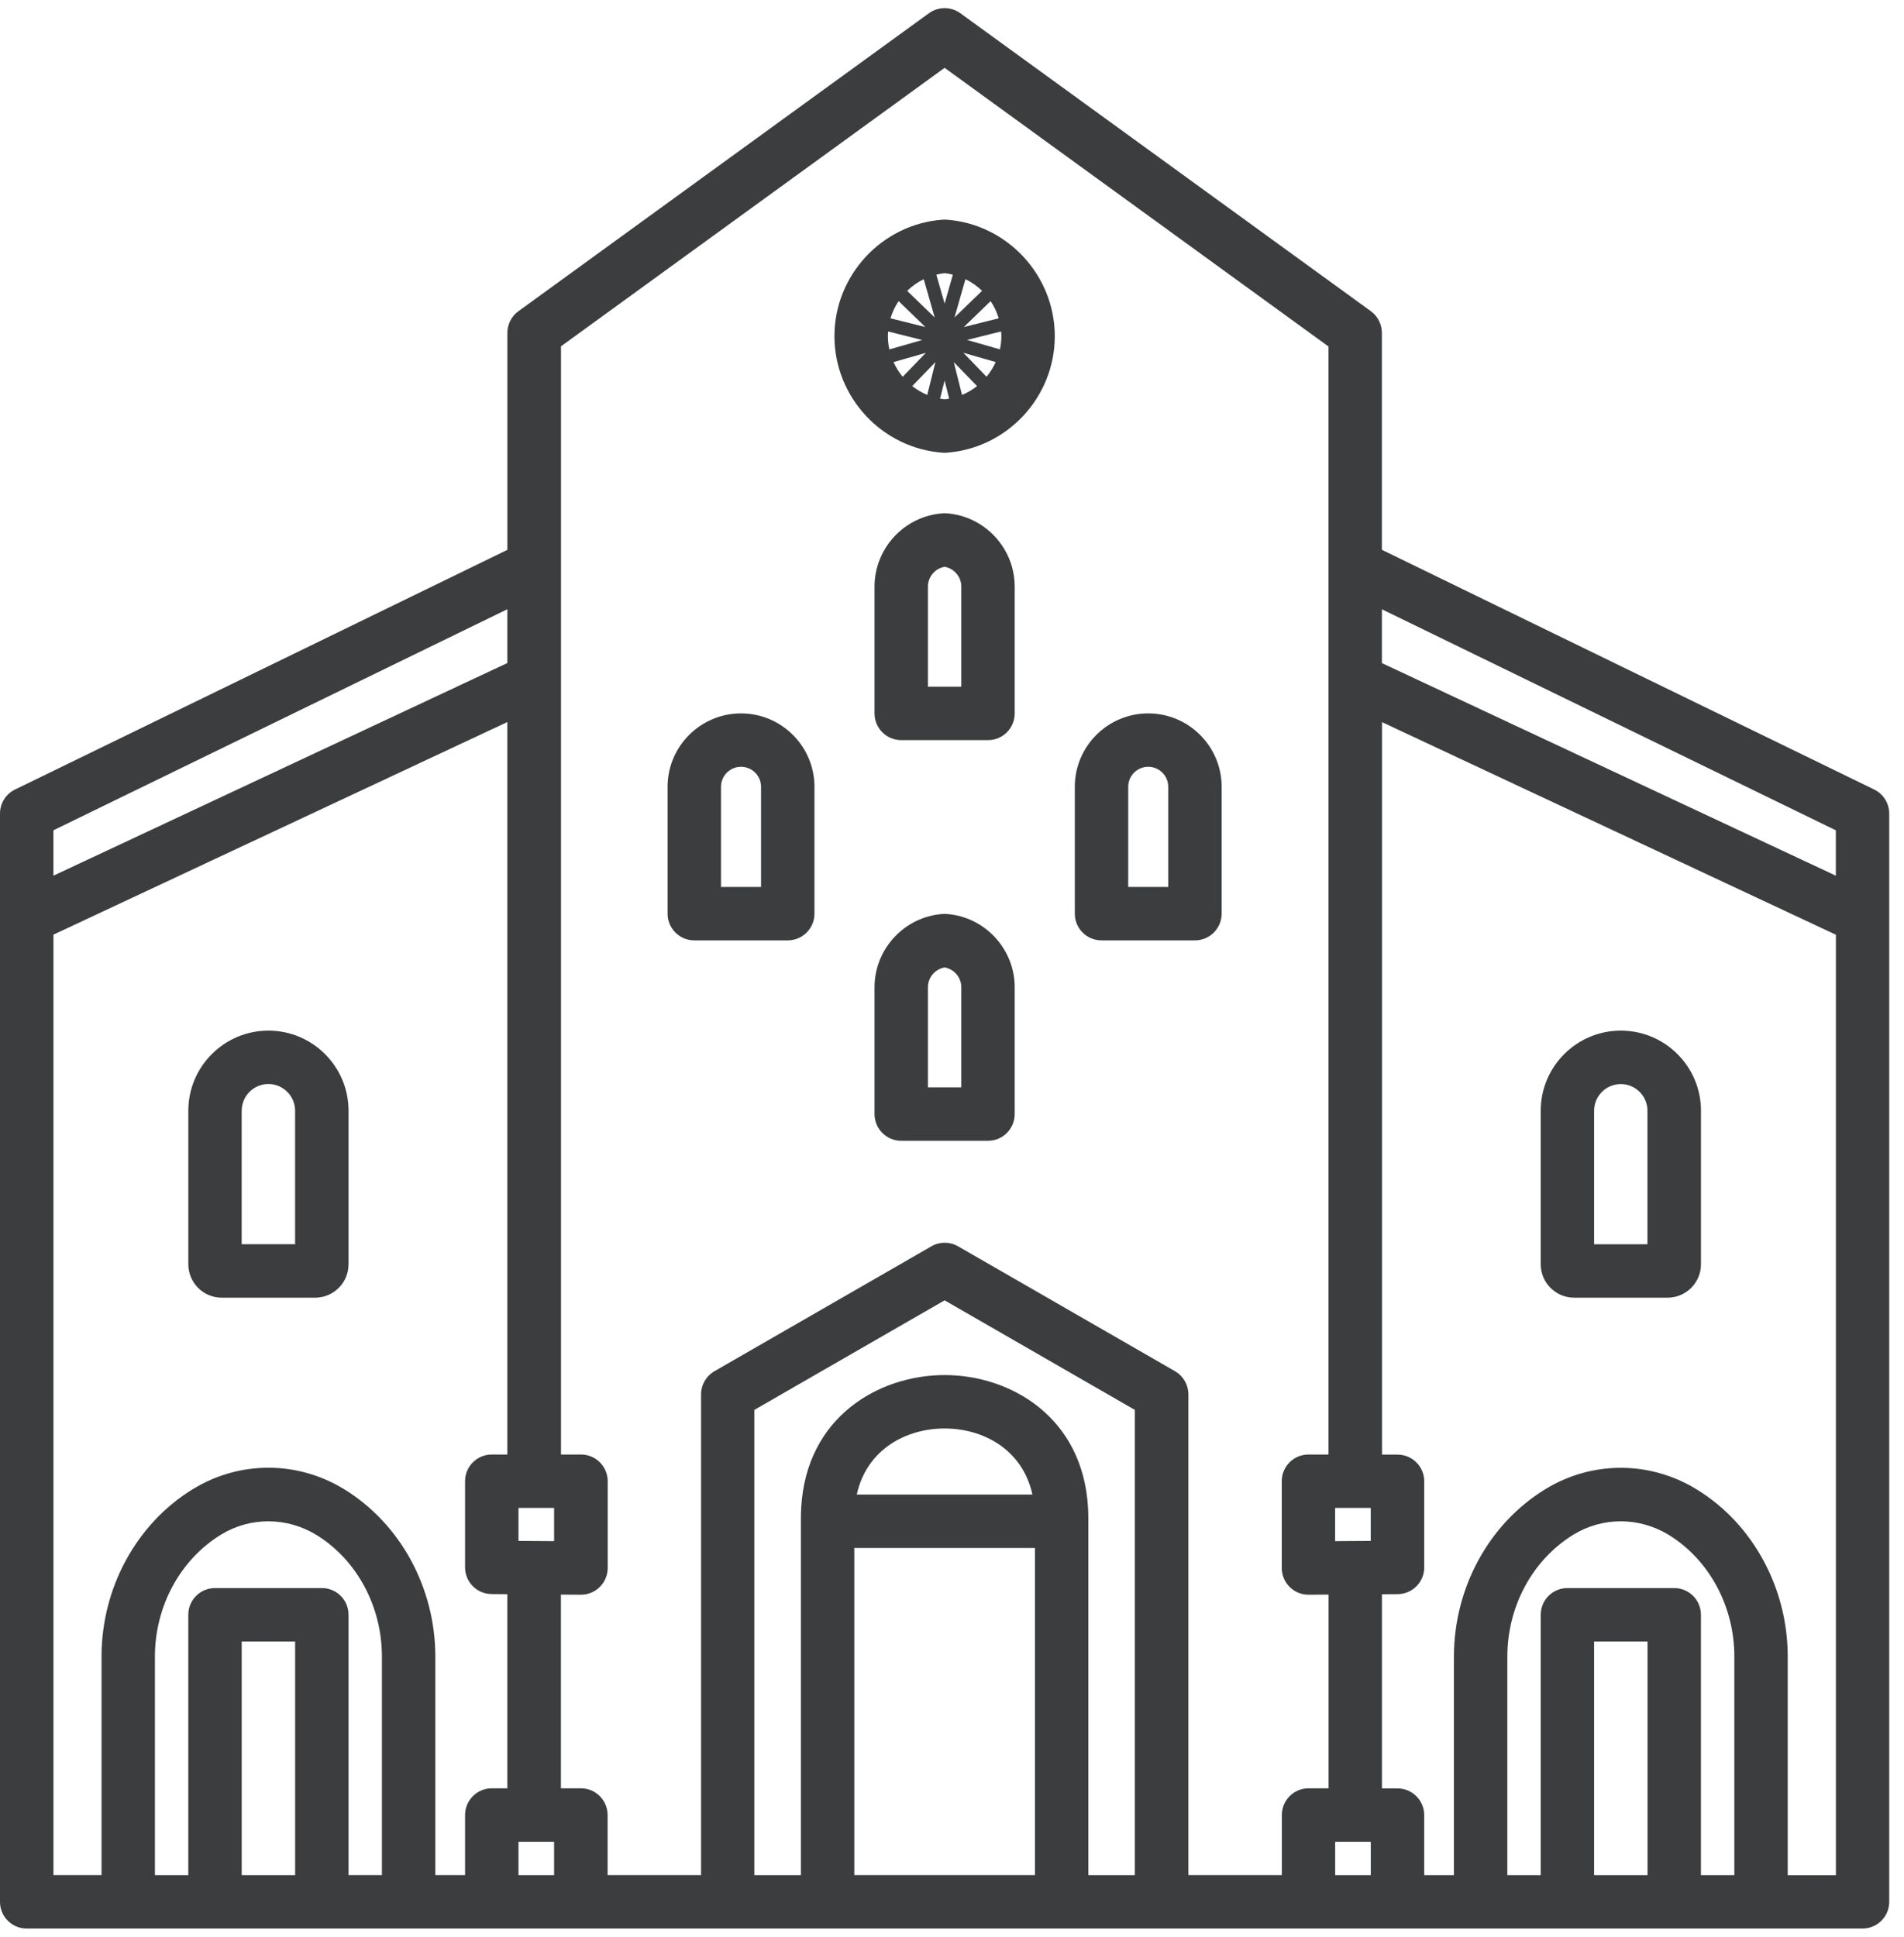 <svg width="58" height="59" viewBox="0 0 58 59" fill="none" >
<g clip-path="url(#clip0_1042_7041)">
<path d="M57.093 24.048L42.095 16.746V10.137C42.095 9.878 41.97 9.632 41.76 9.479L29.254 0.403C28.969 0.196 28.583 0.196 28.297 0.403L15.791 9.48C15.58 9.633 15.456 9.878 15.456 10.139V16.747L0.457 24.048C0.177 24.184 0 24.468 0 24.779V57.927C0 58.377 0.364 58.74 0.813 58.74H56.737C57.186 58.74 57.55 58.376 57.55 57.927V24.779C57.55 24.468 57.372 24.184 57.093 24.048ZM55.924 26.672L42.096 20.197V18.558L55.924 25.29V26.674V26.672ZM41.756 46.933L40.671 46.94V45.929H41.756V46.933ZM17.082 10.553L28.775 2.066L40.468 10.553V44.302H39.858C39.408 44.302 39.045 44.667 39.045 45.115V47.759C39.045 47.975 39.132 48.183 39.286 48.336C39.438 48.488 39.644 48.572 39.859 48.572H39.865L40.47 48.568V54.469H39.861C39.411 54.469 39.048 54.834 39.048 55.282V57.112H36.201V42.47C36.201 42.179 36.045 41.91 35.794 41.765L29.184 37.96C28.933 37.815 28.624 37.815 28.373 37.96L21.763 41.765C21.512 41.91 21.356 42.179 21.356 42.47V57.112H18.509V55.282C18.509 54.833 18.145 54.469 17.697 54.469H17.087V48.568L17.692 48.572H17.698C17.913 48.572 18.118 48.487 18.271 48.336C18.425 48.183 18.512 47.975 18.512 47.759V45.115C18.512 44.665 18.147 44.302 17.699 44.302H17.089V10.553H17.082ZM40.672 56.097H41.757V57.114H40.672V56.097ZM26.024 47.149H31.527V57.113H26.024V47.149ZM26.099 45.522C26.403 44.137 27.61 43.509 28.775 43.509C29.94 43.509 31.146 44.138 31.45 45.522H26.099ZM33.144 45.925C32.987 43.148 30.769 41.882 28.775 41.882C26.781 41.882 24.562 43.147 24.406 45.925C24.4 46.032 24.397 46.14 24.397 46.249V57.114H22.979V42.943L28.775 39.606L34.57 42.943V57.114H33.153V46.249C33.153 46.14 33.15 46.032 33.144 45.925ZM15.794 56.097H16.879V57.114H15.794V56.097ZM15.794 45.929H16.879V46.94L15.794 46.933V45.929ZM15.455 18.556V20.195L1.627 26.672V25.289L15.455 18.556ZM1.627 28.468L15.455 21.992V44.302H14.98C14.53 44.302 14.167 44.667 14.167 45.115V47.739C14.167 48.187 14.528 48.55 14.975 48.552L15.455 48.556V54.469H14.98C14.53 54.469 14.167 54.834 14.167 55.282V57.112H13.261V50.455C13.261 48.363 12.197 46.411 10.486 45.36C10.486 45.36 10.466 45.348 10.465 45.348C9.054 44.49 7.3 44.49 5.893 45.346L5.868 45.36C4.157 46.411 3.093 48.363 3.093 50.455V57.112H1.628V28.467L1.627 28.468ZM8.99 57.114H7.363V49.997H8.99V57.114ZM9.803 48.37H6.549C6.099 48.37 5.736 48.734 5.736 49.183V57.114H4.719V50.457C4.719 48.928 5.486 47.506 6.734 46.741C7.623 46.2 8.73 46.2 9.635 46.749C10.868 47.506 11.634 48.926 11.634 50.456V57.113H10.617V49.182C10.617 48.732 10.252 48.369 9.804 48.369L9.803 48.37ZM52.831 57.114H51.814V49.183C51.814 48.733 51.449 48.37 51.001 48.37H47.747C47.297 48.37 46.934 48.734 46.934 49.183V57.114H45.917V50.457C45.917 48.928 46.684 47.506 47.932 46.741C48.822 46.2 49.928 46.2 50.832 46.749C52.065 47.506 52.832 48.926 52.832 50.456V57.113L52.831 57.114ZM50.187 57.114H48.56V49.997H50.187V57.114ZM54.458 57.114V50.457C54.458 48.365 53.394 46.414 51.695 45.371L51.662 45.351C50.251 44.493 48.497 44.493 47.09 45.348L47.066 45.363C45.353 46.414 44.29 48.365 44.29 50.457V57.114H43.384V55.285C43.384 54.835 43.02 54.472 42.571 54.472H42.097V48.558L42.577 48.555C43.024 48.551 43.385 48.188 43.385 47.742V45.117C43.385 44.668 43.021 44.305 42.572 44.305H42.099V21.995L55.926 28.471V57.115H54.461L54.458 57.114Z" fill="#3C3D3E"/>
<path d="M28.715 13.789C28.735 13.79 28.755 13.792 28.775 13.792C28.794 13.792 28.815 13.792 28.834 13.789C30.682 13.654 32.131 12.096 32.131 10.24C32.131 8.385 30.682 6.826 28.834 6.691C28.795 6.689 28.755 6.689 28.715 6.691C26.867 6.826 25.419 8.385 25.419 10.24C25.419 12.096 26.867 13.654 28.715 13.789ZM27.047 10.24C27.047 10.192 27.051 10.143 27.054 10.096L28.092 10.356L27.091 10.643C27.063 10.512 27.047 10.379 27.047 10.242V10.24ZM27.374 9.172L28.189 9.961L27.126 9.695C27.182 9.508 27.266 9.331 27.373 9.172H27.374ZM30.424 9.695L29.36 9.961L30.176 9.172C30.283 9.331 30.368 9.508 30.422 9.695H30.424ZM30.504 10.24C30.504 10.378 30.488 10.511 30.46 10.641L29.459 10.354L30.496 10.095C30.5 10.142 30.504 10.191 30.504 10.239V10.24ZM30.052 11.475L29.347 10.746L30.331 11.028C30.258 11.189 30.163 11.34 30.052 11.475ZM29.305 12.028L29.055 11.029L29.763 11.76C29.624 11.87 29.471 11.961 29.305 12.029V12.028ZM27.788 11.76L28.495 11.029L28.246 12.028C28.081 11.96 27.927 11.868 27.788 11.759V11.76ZM28.203 10.747L27.498 11.476C27.385 11.341 27.291 11.19 27.218 11.029L28.203 10.747ZM28.775 12.162C28.729 12.158 28.682 12.149 28.636 12.142L28.775 11.589L28.913 12.142C28.867 12.15 28.822 12.158 28.775 12.162ZM29.916 8.858L29.077 9.668L29.41 8.502C29.597 8.593 29.767 8.713 29.916 8.858ZM28.775 8.319C28.861 8.328 28.945 8.345 29.026 8.366L28.775 9.248L28.522 8.366C28.605 8.346 28.689 8.329 28.775 8.319ZM28.139 8.503L28.472 9.669L27.634 8.859C27.781 8.715 27.952 8.594 28.139 8.503Z" fill="#3C3D3E"/>
<path d="M6.753 39.525H9.6C10.16 39.525 10.617 39.069 10.617 38.508V33.83C10.617 32.485 9.522 31.391 8.177 31.391C6.832 31.391 5.737 32.485 5.737 33.83V38.508C5.737 39.068 6.193 39.525 6.754 39.525H6.753ZM7.363 33.83C7.363 33.382 7.727 33.017 8.176 33.017C8.624 33.017 8.989 33.382 8.989 33.83V37.897H7.362V33.83H7.363Z" fill="#3C3D3E"/>
<path d="M49.374 31.391C48.028 31.391 46.934 32.485 46.934 33.83V38.508C46.934 39.068 47.39 39.525 47.951 39.525H50.798C51.358 39.525 51.815 39.069 51.815 38.508V33.83C51.815 32.485 50.72 31.391 49.375 31.391H49.374ZM50.187 37.898H48.56V33.832C48.56 33.383 48.924 33.019 49.373 33.019C49.821 33.019 50.185 33.383 50.185 33.832V37.898H50.187Z" fill="#3C3D3E"/>
<path d="M21.15 28.642H23.997C24.446 28.642 24.81 28.277 24.81 27.829V23.965C24.81 22.732 23.806 21.729 22.573 21.729C21.34 21.729 20.336 22.732 20.336 23.965V27.829C20.336 28.279 20.7 28.642 21.149 28.642H21.15ZM21.963 23.965C21.963 23.629 22.236 23.355 22.573 23.355C22.909 23.355 23.183 23.629 23.183 23.965V27.016H21.963V23.965Z" fill="#3C3D3E"/>
<path d="M33.555 28.642H36.401C36.851 28.642 37.214 28.277 37.214 27.829V23.965C37.214 22.732 36.211 21.729 34.977 21.729C33.744 21.729 32.741 22.732 32.741 23.965V27.829C32.741 28.279 33.105 28.642 33.554 28.642H33.555ZM34.368 23.965C34.368 23.629 34.641 23.355 34.977 23.355C35.314 23.355 35.587 23.629 35.587 23.965V27.016H34.368V23.965Z" fill="#3C3D3E"/>
<path d="M28.832 15.635C28.794 15.632 28.756 15.632 28.718 15.635C27.553 15.717 26.64 16.697 26.64 17.867V21.73C26.64 22.18 27.005 22.543 27.453 22.543H30.097C30.546 22.543 30.91 22.179 30.91 21.73V17.867C30.91 16.698 29.997 15.717 28.832 15.635ZM29.284 20.916H28.267V17.865C28.267 17.567 28.486 17.313 28.775 17.264C29.064 17.313 29.283 17.567 29.283 17.865V20.916H29.284Z" fill="#3C3D3E"/>
<path d="M28.832 27.838C28.794 27.835 28.756 27.835 28.718 27.838C27.553 27.92 26.64 28.9 26.64 30.07V33.933C26.64 34.383 27.005 34.746 27.453 34.746H30.097C30.546 34.746 30.91 34.382 30.91 33.933V30.07C30.91 28.901 29.997 27.92 28.832 27.838ZM29.284 33.119H28.267V30.069C28.267 29.77 28.486 29.516 28.775 29.467C29.064 29.516 29.283 29.77 29.283 30.069V33.119H29.284Z" fill="#3C3D3E"/>
</g>
<defs>
<clipPath id="clip0_1042_7041">
<rect width="57.551" height="58.494" fill="white" transform="translate(0 0.25)"/>
</clipPath>
</defs>
</svg>
